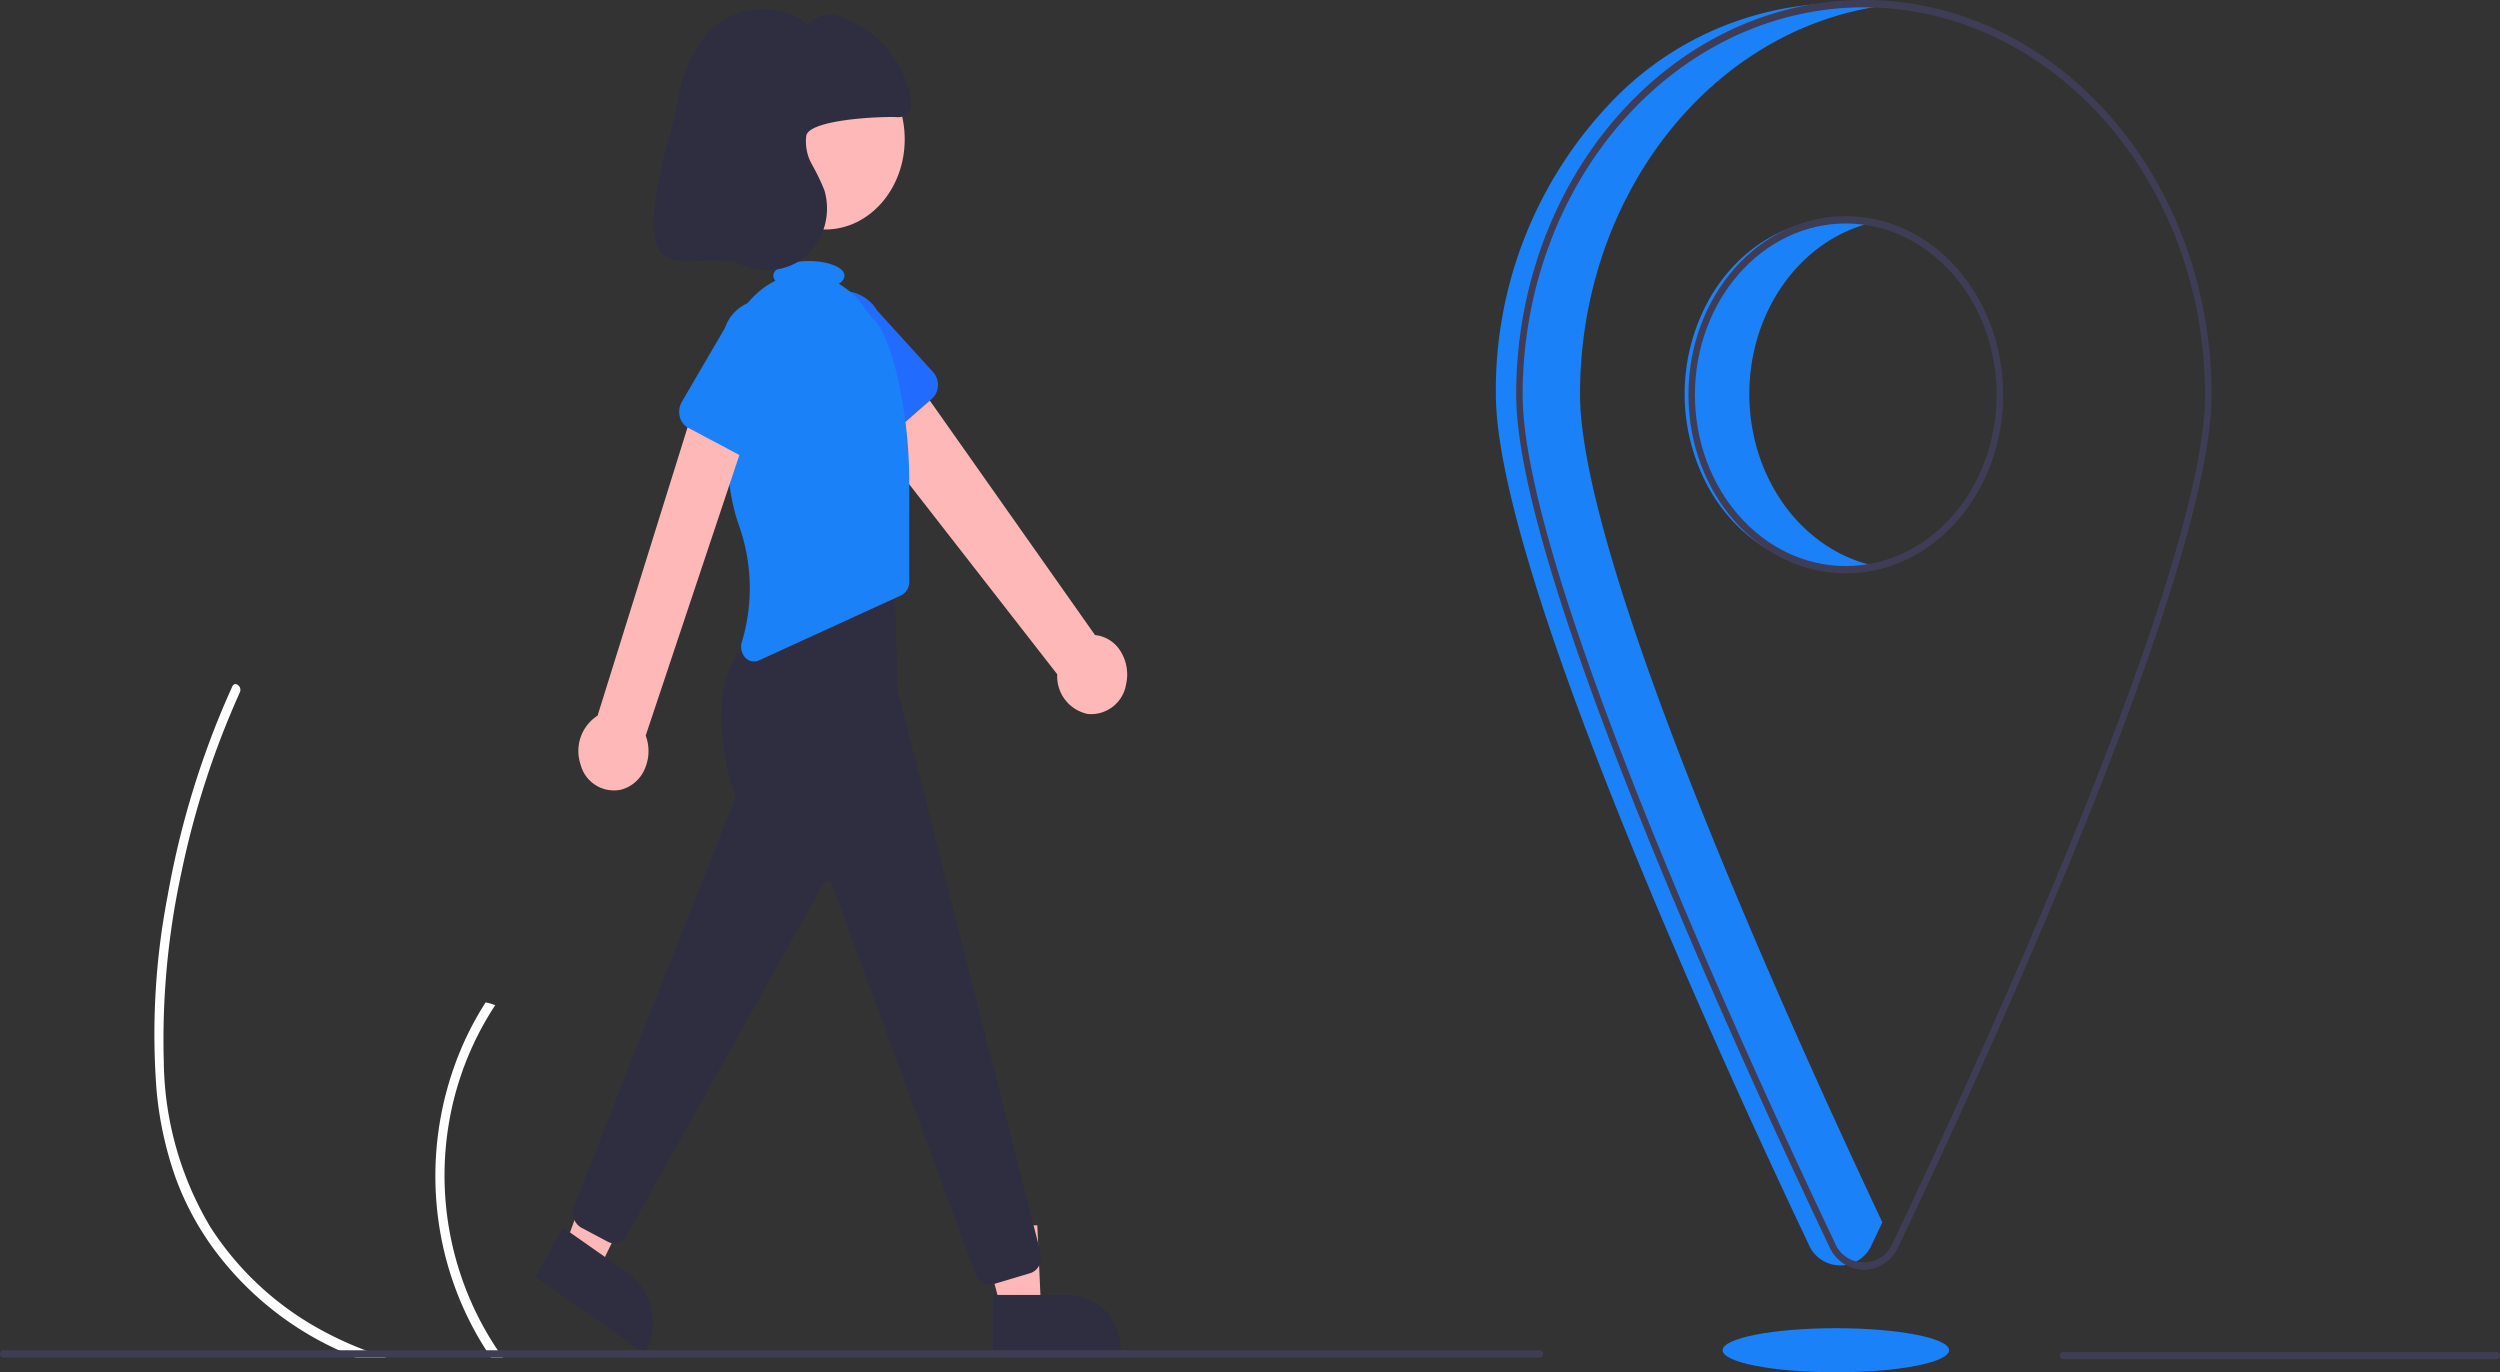<svg xmlns="http://www.w3.org/2000/svg" width="208.146" height="114.255" viewBox="0 0 208.146 114.255">
  <rect x="0" y="0" width="208.146" height="114.255" fill="#333333" stroke="none"/>
  <g id="Group_7702" data-name="Group 7702" transform="translate(0)">
    <path id="Path_11205" data-name="Path 11205" d="M291.126,503.689c.582.223,1.169.425,1.759.612h-2.551q-.711-.284-1.411-.612c-.1-.046-.207-.095-.31-.144a26.585,26.585,0,0,1-10.074-8.249,23.882,23.882,0,0,1-3.178-5.894,29.707,29.707,0,0,1-1.627-7.542,60.788,60.788,0,0,1,.935-16,73.157,73.157,0,0,1,4.6-15.648q.38-.895.781-1.78a.333.333,0,0,1,.2-.2.321.321,0,0,1,.267.064.508.508,0,0,1,.164.624A71.875,71.875,0,0,0,275.8,464a65.437,65.437,0,0,0-1.449,15.7,27.429,27.429,0,0,0,3.884,13.742,25.354,25.354,0,0,0,9.139,8.515A28.715,28.715,0,0,0,291.126,503.689Z" transform="translate(-260.713 -391.269)" fill="#fff"/>
    <path id="Path_11206" data-name="Path 11206" d="M361.728,564.436h-.989c-.14-.2-.275-.407-.407-.612a26.666,26.666,0,0,1-3.879-10.121,27.25,27.25,0,0,1,1.842-15.1,25.817,25.817,0,0,1,1.991-3.744,8.258,8.258,0,0,1,.8.229,25.6,25.6,0,0,0-3.922,10.212,26.12,26.12,0,0,0,4.127,18.523C361.435,564.032,361.58,564.237,361.728,564.436Z" transform="translate(-319.85 -451.405)" fill="#fff"/>
    <path id="Path_11207" data-name="Path 11207" d="M501.88,385.928a3.651,3.651,0,0,0-.452-2.732,2.833,2.833,0,0,0-2.135-1.361l-16.462-23.37-4.073,4.311,17.39,22.324a3.194,3.194,0,0,0,2.542,3.305A2.95,2.95,0,0,0,501.88,385.928Z" transform="translate(-408.124 -328.961)" fill="#ffb8b8"/>
    <path id="Path_11208" data-name="Path 11208" d="M475.681,350.205l-5.2,4.524a1.18,1.18,0,0,1-1.053.273,1.325,1.325,0,0,1-.87-.728l-3.169-6.487a4.47,4.47,0,0,1,.685-5.734,3.327,3.327,0,0,1,5.05.777l4.675,5.147a1.586,1.586,0,0,1,.392,1.143,1.541,1.541,0,0,1-.506,1.084Z" transform="translate(-398.103 -316.989)" fill="#226bff"/>
    <ellipse id="Ellipse_566" data-name="Ellipse 566" cx="6.616" cy="7.512" rx="6.616" ry="7.512" transform="translate(62.093 4.084)" fill="#ffb8b8"/>
    <path id="Path_11209" data-name="Path 11209" d="M294.572,340.578h3.3l-.315-7.018h-4.874Z" transform="translate(-211.193 -231.54)" fill="#ffb8b8"/>
    <path id="Path_11210" data-name="Path 11210" d="M522.468,614.5h6.5a4.452,4.452,0,0,1,4.145,4.706v.153H522.468Z" transform="translate(-439.819 -506.688)" fill="#2f2e41"/>
    <path id="Path_11211" data-name="Path 11211" d="M168.975,324.163l2.809,1.971,2.981-6.158-3.4-2.415Z" transform="translate(-121.922 -220.433)" fill="#ffb8b8"/>
    <path id="Path_11212" data-name="Path 11212" d="M388.226,596.1l5.533,3.881h0a5.089,5.089,0,0,1,1.348,6.477l-.071.13-9.059-6.354Z" transform="translate(-341.374 -493.914)" fill="#2f2e41"/>
    <path id="Path_11213" data-name="Path 11213" d="M430.687,475.773a1.225,1.225,0,0,1-1.131-.887l-11.945-32.429a.418.418,0,0,0-.33-.3.387.387,0,0,0-.383.2l-16.41,29.353a1.128,1.128,0,0,1-1.519.48L396.723,471a1.466,1.466,0,0,1-.593-1.811l13.444-34.029c-.294-.811-3.157-9.138,1.243-13.251l.031-.022,11.93-6.042.3,10.391,11.891,46.846a1.542,1.542,0,0,1-.111,1.061,1.246,1.246,0,0,1-.746.651l-3.115.931a1.083,1.083,0,0,1-.311.046Z" transform="translate(-348.337 -368.792)" fill="#2f2e41"/>
    <path id="Path_11214" data-name="Path 11214" d="M456.911,343.181c-.454-2.07-1.1-4.157-1.961-5.12a12.014,12.014,0,0,1-.893-1.117,6.791,6.791,0,0,0-2.142-1.993.854.854,0,0,0,.482-.668c0-.676-1.327-1.223-2.963-1.223s-2.963.548-2.963,1.223a.631.631,0,0,0,.176.412,7.128,7.128,0,0,0-3.9,5.969c-.383,4.654-.494,10.6.847,14.365a15.611,15.611,0,0,1,.252,9.763,1.337,1.337,0,0,0,.284,1.278.981.981,0,0,0,1.141.242l11.838-5.416a1.233,1.233,0,0,0,.675-1.135v-8.227a39.01,39.01,0,0,0-.874-8.354Z" transform="translate(-382.084 -311.326)" fill="#1b81f8"/>
    <path id="Path_11215" data-name="Path 11215" d="M402.2,400.662a2.985,2.985,0,0,0,1.927-1.716,3.69,3.69,0,0,0,.079-2.779l9.262-27.733-4.7-1.377L400.2,394.506a3.5,3.5,0,0,0-1.41,4.085,2.86,2.86,0,0,0,3.407,2.071Z" transform="translate(-350.446 -334.925)" fill="#ffb8b8"/>
    <path id="Path_11216" data-name="Path 11216" d="M435.488,357.367l-5.935-3.154a1.438,1.438,0,0,1-.7-.935,1.643,1.643,0,0,1,.167-1.212l3.607-6.185a3.431,3.431,0,0,1,4.8-1.955,4.346,4.346,0,0,1,1.722,5.446l-1.865,7.084a1.43,1.43,0,0,1-.713.922,1.158,1.158,0,0,1-1.08-.01Z" transform="translate(-372.259 -318.596)" fill="#1b81f8"/>
    <path id="Path_11217" data-name="Path 11217" d="M440.951,273.437a1.354,1.354,0,0,0,.868-.178c.488-.363.44-1.187.275-1.822a8.947,8.947,0,0,0-5.751-6.355,2.225,2.225,0,0,0-2.672.649,6.232,6.232,0,0,0-8.8,1.228,11.134,11.134,0,0,0-2.066,5c-.565,3.145-2.986,9.632-1.645,12.458.892,1.88,5,.415,6.737,1.234a5.153,5.153,0,0,0,5.392-.494,5.374,5.374,0,0,0,1.692-5.632,18.26,18.26,0,0,0-1.049-2.169,3.877,3.877,0,0,1-.456-2.368C433.716,273.729,438.937,273.39,440.951,273.437Z" transform="translate(-366.345 -263.69)" fill="#2f2e41"/>
    <path id="Path_11218" data-name="Path 11218" d="M354.392,629.866a.327.327,0,0,1-.079.217.253.253,0,0,1-.191.089H226.176a.308.308,0,0,1,0-.612H354.123a.253.253,0,0,1,.191.089A.328.328,0,0,1,354.392,629.866Z" transform="translate(-225.907 -517.141)" fill="#3f3d56"/>
    <ellipse id="Ellipse_567" data-name="Ellipse 567" cx="9.428" cy="1.835" rx="9.428" ry="1.835" transform="translate(143.422 110.584)" fill="#1b81f8"/>
    <path id="Path_11219" data-name="Path 11219" d="M874.457,630.612H838.362a.308.308,0,0,1,0-.612h36.094a.308.308,0,0,1,0,.612Z" transform="translate(-666.581 -517.446)" fill="#3f3d56"/>
    <path id="Path_11220" data-name="Path 11220" d="M734.128,336.2c0-6.864,4.222-12.8,10.134-14.242-5.12-1.248-10.393,1.163-13.323,6.09a16.223,16.223,0,0,0,0,16.308c2.931,4.926,8.205,7.336,13.324,6.087-5.912-1.443-10.135-7.377-10.136-14.243Z" transform="translate(-588.482 -303.397)" fill="#1b81f8"/>
    <path id="Path_11221" data-name="Path 11221" d="M677.912,295.366c0-16.443,10.8-30.308,25.173-32.319a26.491,26.491,0,0,0-22.5,7.934,34.645,34.645,0,0,0-9.68,24.385c0,14.606,18.918,55.8,26.023,70.75a2.857,2.857,0,0,0,5.308,0c.266-.56.55-1.16.848-1.791C695.438,348.111,677.912,309.426,677.912,295.366Z" transform="translate(-546.362 -262.559)" fill="#1b81f8"/>
    <path id="Path_11222" data-name="Path 11222" d="M698.946,367.723a3.209,3.209,0,0,1-2.891-1.961C688.221,349.274,670,309.357,670,294.868,670,276.715,682.96,262,698.946,262s28.946,14.715,28.946,32.868c0,14.491-18.221,54.406-26.055,70.9A3.208,3.208,0,0,1,698.946,367.723Zm0-105.112c-15.682.02-28.39,14.45-28.407,32.256,0,14.351,18.176,54.156,25.99,70.6a2.6,2.6,0,0,0,4.834,0c7.815-16.448,25.991-56.253,25.991-70.6-.018-17.806-12.726-32.236-28.407-32.256Z" transform="translate(-543.766 -262)" fill="#3f3d56"/>
    <path id="Path_11223" data-name="Path 11223" d="M741.932,350.579c-7.234,0-13.1-6.659-13.1-14.873s5.864-14.873,13.1-14.873,13.1,6.659,13.1,14.873-5.868,14.864-13.1,14.873Zm0-29.134c-6.937,0-12.56,6.385-12.56,14.261s5.623,14.261,12.56,14.261,12.56-6.385,12.56-14.261-5.626-14.252-12.56-14.261Z" transform="translate(-588.255 -302.839)" fill="#3f3d56"/>
  </g>
</svg>
